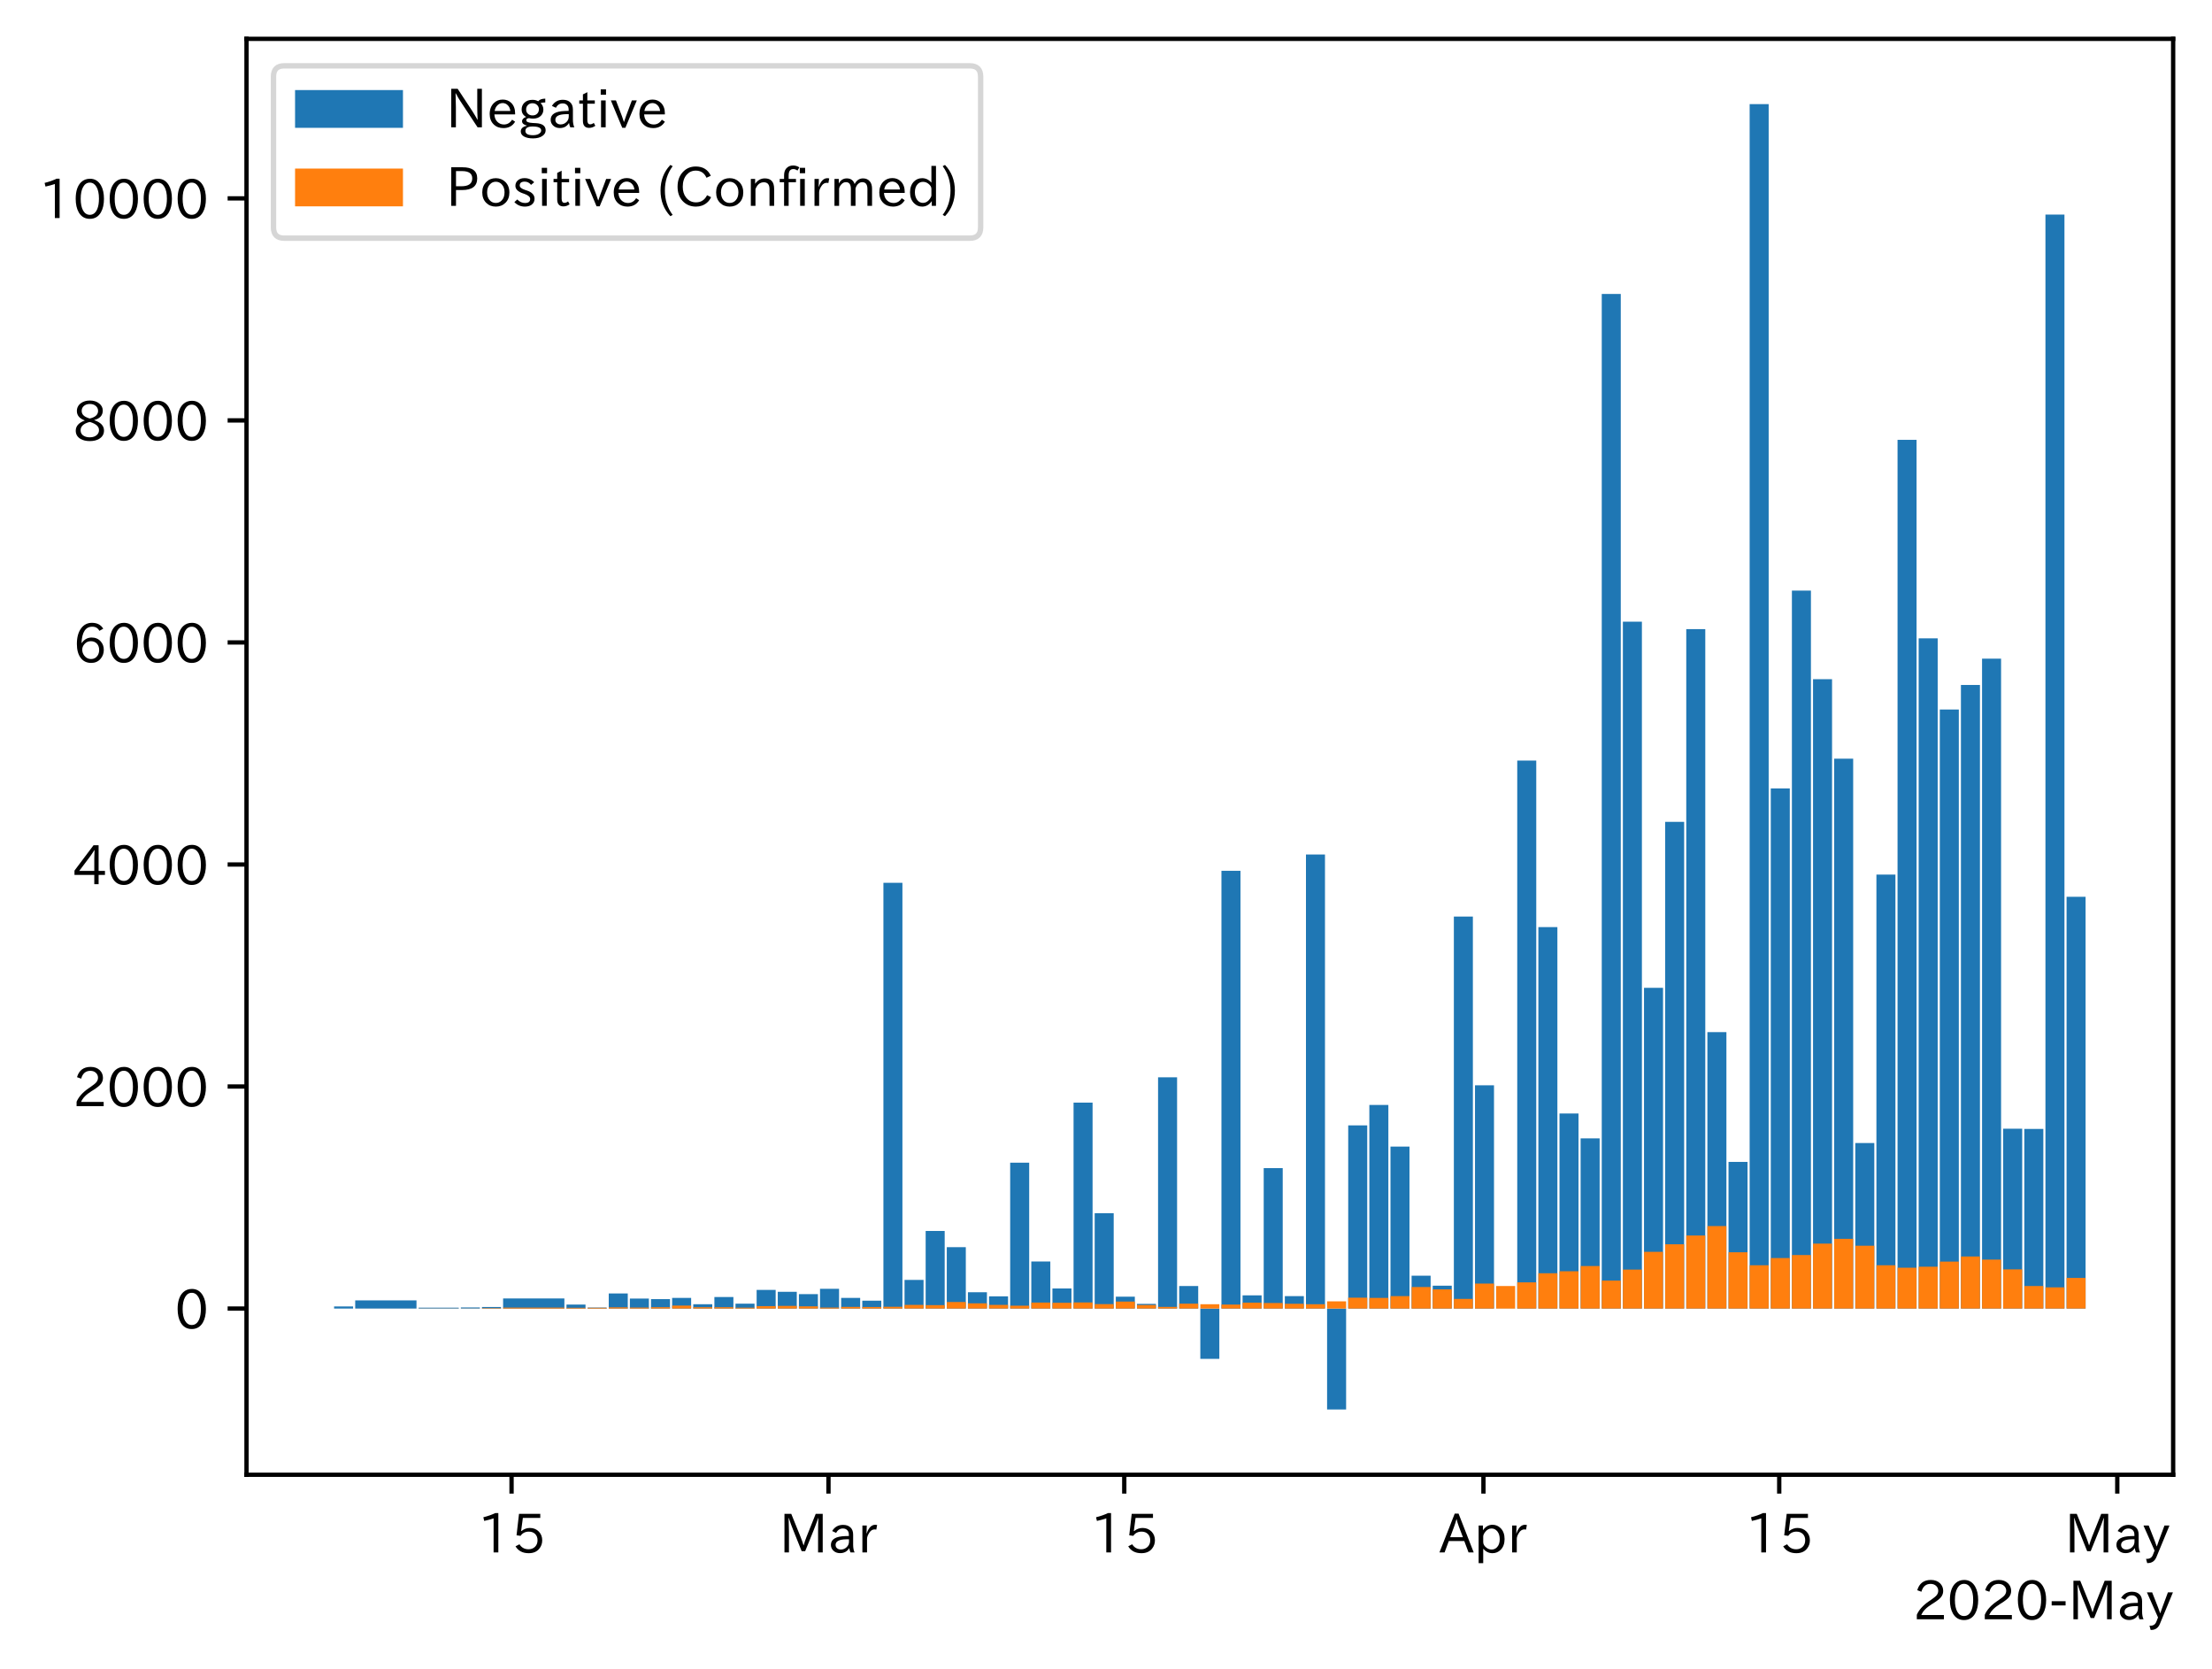 <?xml version="1.0" encoding="utf-8" standalone="no"?>
<!DOCTYPE svg PUBLIC "-//W3C//DTD SVG 1.1//EN"
  "http://www.w3.org/Graphics/SVG/1.1/DTD/svg11.dtd">
<!-- Created with matplotlib (https://matplotlib.org/) -->
<svg height="309.293pt" version="1.1" viewBox="0 0 410.012 309.293" width="410.012pt" xmlns="http://www.w3.org/2000/svg" xmlns:xlink="http://www.w3.org/1999/xlink">
 <defs>
  <style type="text/css">
*{stroke-linecap:butt;stroke-linejoin:round;}
  </style>
 </defs>
 <g id="figure_1">
  <g id="patch_1">
   <path d="M 0 309.293 
L 410.012 309.293 
L 410.012 0 
L 0 0 
z
" style="fill:#ffffff;"/>
  </g>
  <g id="axes_1">
   <g id="patch_2">
    <path d="M 45.692 273.312 
L 402.812 273.312 
L 402.812 7.2 
L 45.692 7.2 
z
" style="fill:#ffffff;"/>
   </g>
   <g id="patch_3">
    <path clip-path="url(#pc697e7ceec)" d="z
" style="fill:#1f77b4;"/>
   </g>
   <g id="patch_4">
    <path clip-path="url(#pc697e7ceec)" d="M 65.45 242.513 
L 61.925 242.513 
L 61.925 242.122 
L 65.45 242.122 
z
" style="fill:#1f77b4;"/>
   </g>
   <g id="patch_5">
    <path clip-path="url(#pc697e7ceec)" d="M 77.198 242.513 
L 65.841 242.513 
L 65.841 240.998 
L 77.198 240.998 
z
" style="fill:#1f77b4;"/>
   </g>
   <g id="patch_6">
    <path clip-path="url(#pc697e7ceec)" d="M 85.031 242.513 
L 77.59 242.513 
L 77.59 242.349 
L 85.031 242.349 
z
" style="fill:#1f77b4;"/>
   </g>
   <g id="patch_7">
    <path clip-path="url(#pc697e7ceec)" d="M 88.947 242.513 
L 85.422 242.513 
L 85.422 242.308 
L 88.947 242.308 
z
" style="fill:#1f77b4;"/>
   </g>
   <g id="patch_8">
    <path clip-path="url(#pc697e7ceec)" d="M 92.863 242.513 
L 89.338 242.513 
L 89.338 242.225 
L 92.863 242.225 
z
" style="fill:#1f77b4;"/>
   </g>
   <g id="patch_9">
    <path clip-path="url(#pc697e7ceec)" d="M 104.612 242.513 
L 93.255 242.513 
L 93.255 240.641 
L 104.612 240.641 
z
" style="fill:#1f77b4;"/>
   </g>
   <g id="patch_10">
    <path clip-path="url(#pc697e7ceec)" d="M 108.528 242.513 
L 105.003 242.513 
L 105.003 241.773 
L 108.528 241.773 
z
" style="fill:#1f77b4;"/>
   </g>
   <g id="patch_11">
    <path clip-path="url(#pc697e7ceec)" d="M 112.444 242.513 
L 108.92 242.513 
L 108.92 242.328 
L 112.444 242.328 
z
" style="fill:#1f77b4;"/>
   </g>
   <g id="patch_12">
    <path clip-path="url(#pc697e7ceec)" d="M 116.36 242.513 
L 112.836 242.513 
L 112.836 239.715 
L 116.36 239.715 
z
" style="fill:#1f77b4;"/>
   </g>
   <g id="patch_13">
    <path clip-path="url(#pc697e7ceec)" d="M 120.277 242.513 
L 116.752 242.513 
L 116.752 240.662 
L 120.277 240.662 
z
" style="fill:#1f77b4;"/>
   </g>
   <g id="patch_14">
    <path clip-path="url(#pc697e7ceec)" d="M 124.193 242.513 
L 120.668 242.513 
L 120.668 240.765 
L 124.193 240.765 
z
" style="fill:#1f77b4;"/>
   </g>
   <g id="patch_15">
    <path clip-path="url(#pc697e7ceec)" d="M 128.109 242.513 
L 124.584 242.513 
L 124.584 240.538 
L 128.109 240.538 
z
" style="fill:#1f77b4;"/>
   </g>
   <g id="patch_16">
    <path clip-path="url(#pc697e7ceec)" d="M 132.025 242.513 
L 128.501 242.513 
L 128.501 241.711 
L 132.025 241.711 
z
" style="fill:#1f77b4;"/>
   </g>
   <g id="patch_17">
    <path clip-path="url(#pc697e7ceec)" d="M 135.941 242.513 
L 132.417 242.513 
L 132.417 240.374 
L 135.941 240.374 
z
" style="fill:#1f77b4;"/>
   </g>
   <g id="patch_18">
    <path clip-path="url(#pc697e7ceec)" d="M 139.858 242.513 
L 136.333 242.513 
L 136.333 241.608 
L 139.858 241.608 
z
" style="fill:#1f77b4;"/>
   </g>
   <g id="patch_19">
    <path clip-path="url(#pc697e7ceec)" d="M 143.774 242.513 
L 140.249 242.513 
L 140.249 239.057 
L 143.774 239.057 
z
" style="fill:#1f77b4;"/>
   </g>
   <g id="patch_20">
    <path clip-path="url(#pc697e7ceec)" d="M 147.69 242.513 
L 144.166 242.513 
L 144.166 239.407 
L 147.69 239.407 
z
" style="fill:#1f77b4;"/>
   </g>
   <g id="patch_21">
    <path clip-path="url(#pc697e7ceec)" d="M 151.606 242.513 
L 148.082 242.513 
L 148.082 239.839 
L 151.606 239.839 
z
" style="fill:#1f77b4;"/>
   </g>
   <g id="patch_22">
    <path clip-path="url(#pc697e7ceec)" d="M 155.523 242.513 
L 151.998 242.513 
L 151.998 238.851 
L 155.523 238.851 
z
" style="fill:#1f77b4;"/>
   </g>
   <g id="patch_23">
    <path clip-path="url(#pc697e7ceec)" d="M 159.439 242.513 
L 155.914 242.513 
L 155.914 240.538 
L 159.439 240.538 
z
" style="fill:#1f77b4;"/>
   </g>
   <g id="patch_24">
    <path clip-path="url(#pc697e7ceec)" d="M 163.355 242.513 
L 159.83 242.513 
L 159.83 241.053 
L 163.355 241.053 
z
" style="fill:#1f77b4;"/>
   </g>
   <g id="patch_25">
    <path clip-path="url(#pc697e7ceec)" d="M 167.271 242.513 
L 163.747 242.513 
L 163.747 163.609 
L 167.271 163.609 
z
" style="fill:#1f77b4;"/>
   </g>
   <g id="patch_26">
    <path clip-path="url(#pc697e7ceec)" d="M 171.187 242.513 
L 167.663 242.513 
L 167.663 237.205 
L 171.187 237.205 
z
" style="fill:#1f77b4;"/>
   </g>
   <g id="patch_27">
    <path clip-path="url(#pc697e7ceec)" d="M 175.104 242.513 
L 171.579 242.513 
L 171.579 228.132 
L 175.104 228.132 
z
" style="fill:#1f77b4;"/>
   </g>
   <g id="patch_28">
    <path clip-path="url(#pc697e7ceec)" d="M 179.02 242.513 
L 175.495 242.513 
L 175.495 231.135 
L 179.02 231.135 
z
" style="fill:#1f77b4;"/>
   </g>
   <g id="patch_29">
    <path clip-path="url(#pc697e7ceec)" d="M 182.936 242.513 
L 179.411 242.513 
L 179.411 239.489 
L 182.936 239.489 
z
" style="fill:#1f77b4;"/>
   </g>
   <g id="patch_30">
    <path clip-path="url(#pc697e7ceec)" d="M 186.852 242.513 
L 183.328 242.513 
L 183.328 240.25 
L 186.852 240.25 
z
" style="fill:#1f77b4;"/>
   </g>
   <g id="patch_31">
    <path clip-path="url(#pc697e7ceec)" d="M 190.769 242.513 
L 187.244 242.513 
L 187.244 215.478 
L 190.769 215.478 
z
" style="fill:#1f77b4;"/>
   </g>
   <g id="patch_32">
    <path clip-path="url(#pc697e7ceec)" d="M 194.685 242.513 
L 191.16 242.513 
L 191.16 233.79 
L 194.685 233.79 
z
" style="fill:#1f77b4;"/>
   </g>
   <g id="patch_33">
    <path clip-path="url(#pc697e7ceec)" d="M 198.601 242.513 
L 195.076 242.513 
L 195.076 238.789 
L 198.601 238.789 
z
" style="fill:#1f77b4;"/>
   </g>
   <g id="patch_34">
    <path clip-path="url(#pc697e7ceec)" d="M 202.517 242.513 
L 198.993 242.513 
L 198.993 204.347 
L 202.517 204.347 
z
" style="fill:#1f77b4;"/>
   </g>
   <g id="patch_35">
    <path clip-path="url(#pc697e7ceec)" d="M 206.433 242.513 
L 202.909 242.513 
L 202.909 224.84 
L 206.433 224.84 
z
" style="fill:#1f77b4;"/>
   </g>
   <g id="patch_36">
    <path clip-path="url(#pc697e7ceec)" d="M 210.35 242.513 
L 206.825 242.513 
L 206.825 240.312 
L 210.35 240.312 
z
" style="fill:#1f77b4;"/>
   </g>
   <g id="patch_37">
    <path clip-path="url(#pc697e7ceec)" d="M 214.266 242.513 
L 210.741 242.513 
L 210.741 241.649 
L 214.266 241.649 
z
" style="fill:#1f77b4;"/>
   </g>
   <g id="patch_38">
    <path clip-path="url(#pc697e7ceec)" d="M 218.182 242.513 
L 214.657 242.513 
L 214.657 199.656 
L 218.182 199.656 
z
" style="fill:#1f77b4;"/>
   </g>
   <g id="patch_39">
    <path clip-path="url(#pc697e7ceec)" d="M 222.098 242.513 
L 218.574 242.513 
L 218.574 238.337 
L 222.098 238.337 
z
" style="fill:#1f77b4;"/>
   </g>
   <g id="patch_40">
    <path clip-path="url(#pc697e7ceec)" d="M 226.014 242.513 
L 222.49 242.513 
L 222.49 251.834 
L 226.014 251.834 
z
" style="fill:#1f77b4;"/>
   </g>
   <g id="patch_41">
    <path clip-path="url(#pc697e7ceec)" d="M 229.931 242.513 
L 226.406 242.513 
L 226.406 161.386 
L 229.931 161.386 
z
" style="fill:#1f77b4;"/>
   </g>
   <g id="patch_42">
    <path clip-path="url(#pc697e7ceec)" d="M 233.847 242.513 
L 230.322 242.513 
L 230.322 240.065 
L 233.847 240.065 
z
" style="fill:#1f77b4;"/>
   </g>
   <g id="patch_43">
    <path clip-path="url(#pc697e7ceec)" d="M 237.763 242.513 
L 234.239 242.513 
L 234.239 216.486 
L 237.763 216.486 
z
" style="fill:#1f77b4;"/>
   </g>
   <g id="patch_44">
    <path clip-path="url(#pc697e7ceec)" d="M 241.679 242.513 
L 238.155 242.513 
L 238.155 240.209 
L 241.679 240.209 
z
" style="fill:#1f77b4;"/>
   </g>
   <g id="patch_45">
    <path clip-path="url(#pc697e7ceec)" d="M 245.596 242.513 
L 242.071 242.513 
L 242.071 158.362 
L 245.596 158.362 
z
" style="fill:#1f77b4;"/>
   </g>
   <g id="patch_46">
    <path clip-path="url(#pc697e7ceec)" d="M 249.512 242.513 
L 245.987 242.513 
L 245.987 261.216 
L 249.512 261.216 
z
" style="fill:#1f77b4;"/>
   </g>
   <g id="patch_47">
    <path clip-path="url(#pc697e7ceec)" d="M 253.428 242.513 
L 249.903 242.513 
L 249.903 208.565 
L 253.428 208.565 
z
" style="fill:#1f77b4;"/>
   </g>
   <g id="patch_48">
    <path clip-path="url(#pc697e7ceec)" d="M 257.344 242.513 
L 253.82 242.513 
L 253.82 204.779 
L 257.344 204.779 
z
" style="fill:#1f77b4;"/>
   </g>
   <g id="patch_49">
    <path clip-path="url(#pc697e7ceec)" d="M 261.26 242.513 
L 257.736 242.513 
L 257.736 212.495 
L 261.26 212.495 
z
" style="fill:#1f77b4;"/>
   </g>
   <g id="patch_50">
    <path clip-path="url(#pc697e7ceec)" d="M 265.177 242.513 
L 261.652 242.513 
L 261.652 236.423 
L 265.177 236.423 
z
" style="fill:#1f77b4;"/>
   </g>
   <g id="patch_51">
    <path clip-path="url(#pc697e7ceec)" d="M 269.093 242.513 
L 265.568 242.513 
L 265.568 238.275 
L 269.093 238.275 
z
" style="fill:#1f77b4;"/>
   </g>
   <g id="patch_52">
    <path clip-path="url(#pc697e7ceec)" d="M 273.009 242.513 
L 269.485 242.513 
L 269.485 169.863 
L 273.009 169.863 
z
" style="fill:#1f77b4;"/>
   </g>
   <g id="patch_53">
    <path clip-path="url(#pc697e7ceec)" d="M 276.925 242.513 
L 273.401 242.513 
L 273.401 201.137 
L 276.925 201.137 
z
" style="fill:#1f77b4;"/>
   </g>
   <g id="patch_54">
    <path clip-path="url(#pc697e7ceec)" d="M 280.842 242.513 
L 277.317 242.513 
L 277.317 242.472 
L 280.842 242.472 
z
" style="fill:#1f77b4;"/>
   </g>
   <g id="patch_55">
    <path clip-path="url(#pc697e7ceec)" d="M 284.758 242.513 
L 281.233 242.513 
L 281.233 140.956 
L 284.758 140.956 
z
" style="fill:#1f77b4;"/>
   </g>
   <g id="patch_56">
    <path clip-path="url(#pc697e7ceec)" d="M 288.674 242.513 
L 285.149 242.513 
L 285.149 171.818 
L 288.674 171.818 
z
" style="fill:#1f77b4;"/>
   </g>
   <g id="patch_57">
    <path clip-path="url(#pc697e7ceec)" d="M 292.59 242.513 
L 289.066 242.513 
L 289.066 206.363 
L 292.59 206.363 
z
" style="fill:#1f77b4;"/>
   </g>
   <g id="patch_58">
    <path clip-path="url(#pc697e7ceec)" d="M 296.506 242.513 
L 292.982 242.513 
L 292.982 210.972 
L 296.506 210.972 
z
" style="fill:#1f77b4;"/>
   </g>
   <g id="patch_59">
    <path clip-path="url(#pc697e7ceec)" d="M 300.423 242.513 
L 296.898 242.513 
L 296.898 54.479 
L 300.423 54.479 
z
" style="fill:#1f77b4;"/>
   </g>
   <g id="patch_60">
    <path clip-path="url(#pc697e7ceec)" d="M 304.339 242.513 
L 300.814 242.513 
L 300.814 115.216 
L 304.339 115.216 
z
" style="fill:#1f77b4;"/>
   </g>
   <g id="patch_61">
    <path clip-path="url(#pc697e7ceec)" d="M 308.255 242.513 
L 304.73 242.513 
L 304.73 183.072 
L 308.255 183.072 
z
" style="fill:#1f77b4;"/>
   </g>
   <g id="patch_62">
    <path clip-path="url(#pc697e7ceec)" d="M 312.171 242.513 
L 308.647 242.513 
L 308.647 152.313 
L 312.171 152.313 
z
" style="fill:#1f77b4;"/>
   </g>
   <g id="patch_63">
    <path clip-path="url(#pc697e7ceec)" d="M 316.088 242.513 
L 312.563 242.513 
L 312.563 116.595 
L 316.088 116.595 
z
" style="fill:#1f77b4;"/>
   </g>
   <g id="patch_64">
    <path clip-path="url(#pc697e7ceec)" d="M 320.004 242.513 
L 316.479 242.513 
L 316.479 191.282 
L 320.004 191.282 
z
" style="fill:#1f77b4;"/>
   </g>
   <g id="patch_65">
    <path clip-path="url(#pc697e7ceec)" d="M 323.92 242.513 
L 320.395 242.513 
L 320.395 215.334 
L 323.92 215.334 
z
" style="fill:#1f77b4;"/>
   </g>
   <g id="patch_66">
    <path clip-path="url(#pc697e7ceec)" d="M 327.836 242.513 
L 324.312 242.513 
L 324.312 19.296 
L 327.836 19.296 
z
" style="fill:#1f77b4;"/>
   </g>
   <g id="patch_67">
    <path clip-path="url(#pc697e7ceec)" d="M 331.752 242.513 
L 328.228 242.513 
L 328.228 146.12 
L 331.752 146.12 
z
" style="fill:#1f77b4;"/>
   </g>
   <g id="patch_68">
    <path clip-path="url(#pc697e7ceec)" d="M 335.669 242.513 
L 332.144 242.513 
L 332.144 109.455 
L 335.669 109.455 
z
" style="fill:#1f77b4;"/>
   </g>
   <g id="patch_69">
    <path clip-path="url(#pc697e7ceec)" d="M 339.585 242.513 
L 336.06 242.513 
L 336.06 125.874 
L 339.585 125.874 
z
" style="fill:#1f77b4;"/>
   </g>
   <g id="patch_70">
    <path clip-path="url(#pc697e7ceec)" d="M 343.501 242.513 
L 339.976 242.513 
L 339.976 140.606 
L 343.501 140.606 
z
" style="fill:#1f77b4;"/>
   </g>
   <g id="patch_71">
    <path clip-path="url(#pc697e7ceec)" d="M 347.417 242.513 
L 343.893 242.513 
L 343.893 211.836 
L 347.417 211.836 
z
" style="fill:#1f77b4;"/>
   </g>
   <g id="patch_72">
    <path clip-path="url(#pc697e7ceec)" d="M 351.333 242.513 
L 347.809 242.513 
L 347.809 162.086 
L 351.333 162.086 
z
" style="fill:#1f77b4;"/>
   </g>
   <g id="patch_73">
    <path clip-path="url(#pc697e7ceec)" d="M 355.25 242.513 
L 351.725 242.513 
L 351.725 81.515 
L 355.25 81.515 
z
" style="fill:#1f77b4;"/>
   </g>
   <g id="patch_74">
    <path clip-path="url(#pc697e7ceec)" d="M 359.166 242.513 
L 355.641 242.513 
L 355.641 118.303 
L 359.166 118.303 
z
" style="fill:#1f77b4;"/>
   </g>
   <g id="patch_75">
    <path clip-path="url(#pc697e7ceec)" d="M 363.082 242.513 
L 359.558 242.513 
L 359.558 131.491 
L 363.082 131.491 
z
" style="fill:#1f77b4;"/>
   </g>
   <g id="patch_76">
    <path clip-path="url(#pc697e7ceec)" d="M 366.998 242.513 
L 363.474 242.513 
L 363.474 126.944 
L 366.998 126.944 
z
" style="fill:#1f77b4;"/>
   </g>
   <g id="patch_77">
    <path clip-path="url(#pc697e7ceec)" d="M 370.915 242.513 
L 367.39 242.513 
L 367.39 122.068 
L 370.915 122.068 
z
" style="fill:#1f77b4;"/>
   </g>
   <g id="patch_78">
    <path clip-path="url(#pc697e7ceec)" d="M 374.831 242.513 
L 371.306 242.513 
L 371.306 209.182 
L 374.831 209.182 
z
" style="fill:#1f77b4;"/>
   </g>
   <g id="patch_79">
    <path clip-path="url(#pc697e7ceec)" d="M 378.747 242.513 
L 375.222 242.513 
L 375.222 209.223 
L 378.747 209.223 
z
" style="fill:#1f77b4;"/>
   </g>
   <g id="patch_80">
    <path clip-path="url(#pc697e7ceec)" d="M 382.663 242.513 
L 379.139 242.513 
L 379.139 39.768 
L 382.663 39.768 
z
" style="fill:#1f77b4;"/>
   </g>
   <g id="patch_81">
    <path clip-path="url(#pc697e7ceec)" d="M 386.579 242.513 
L 383.055 242.513 
L 383.055 166.201 
L 386.579 166.201 
z
" style="fill:#1f77b4;"/>
   </g>
   <g id="patch_82">
    <path clip-path="url(#pc697e7ceec)" d="z
" style="fill:#ff7f0e;"/>
   </g>
   <g id="patch_83">
    <path clip-path="url(#pc697e7ceec)" d="M 65.45 242.513 
L 61.925 242.513 
L 61.925 242.513 
L 65.45 242.513 
z
" style="fill:#ff7f0e;"/>
   </g>
   <g id="patch_84">
    <path clip-path="url(#pc697e7ceec)" d="M 77.198 242.513 
L 65.841 242.513 
L 65.841 242.507 
L 77.198 242.507 
z
" style="fill:#ff7f0e;"/>
   </g>
   <g id="patch_85">
    <path clip-path="url(#pc697e7ceec)" d="M 85.031 242.513 
L 77.59 242.513 
L 77.59 242.493 
L 85.031 242.493 
z
" style="fill:#ff7f0e;"/>
   </g>
   <g id="patch_86">
    <path clip-path="url(#pc697e7ceec)" d="M 88.947 242.513 
L 85.422 242.513 
L 85.422 242.493 
L 88.947 242.493 
z
" style="fill:#ff7f0e;"/>
   </g>
   <g id="patch_87">
    <path clip-path="url(#pc697e7ceec)" d="M 92.863 242.513 
L 89.338 242.513 
L 89.338 242.431 
L 92.863 242.431 
z
" style="fill:#ff7f0e;"/>
   </g>
   <g id="patch_88">
    <path clip-path="url(#pc697e7ceec)" d="M 104.612 242.513 
L 93.255 242.513 
L 93.255 242.335 
L 104.612 242.335 
z
" style="fill:#ff7f0e;"/>
   </g>
   <g id="patch_89">
    <path clip-path="url(#pc697e7ceec)" d="M 108.528 242.513 
L 105.003 242.513 
L 105.003 242.369 
L 108.528 242.369 
z
" style="fill:#ff7f0e;"/>
   </g>
   <g id="patch_90">
    <path clip-path="url(#pc697e7ceec)" d="M 112.444 242.513 
L 108.92 242.513 
L 108.92 242.369 
L 112.444 242.369 
z
" style="fill:#ff7f0e;"/>
   </g>
   <g id="patch_91">
    <path clip-path="url(#pc697e7ceec)" d="M 116.36 242.513 
L 112.836 242.513 
L 112.836 242.287 
L 116.36 242.287 
z
" style="fill:#ff7f0e;"/>
   </g>
   <g id="patch_92">
    <path clip-path="url(#pc697e7ceec)" d="M 120.277 242.513 
L 116.752 242.513 
L 116.752 242.328 
L 120.277 242.328 
z
" style="fill:#ff7f0e;"/>
   </g>
   <g id="patch_93">
    <path clip-path="url(#pc697e7ceec)" d="M 124.193 242.513 
L 120.668 242.513 
L 120.668 242.266 
L 124.193 242.266 
z
" style="fill:#ff7f0e;"/>
   </g>
   <g id="patch_94">
    <path clip-path="url(#pc697e7ceec)" d="M 128.109 242.513 
L 124.584 242.513 
L 124.584 241.958 
L 128.109 241.958 
z
" style="fill:#ff7f0e;"/>
   </g>
   <g id="patch_95">
    <path clip-path="url(#pc697e7ceec)" d="M 132.025 242.513 
L 128.501 242.513 
L 128.501 242.266 
L 132.025 242.266 
z
" style="fill:#ff7f0e;"/>
   </g>
   <g id="patch_96">
    <path clip-path="url(#pc697e7ceec)" d="M 135.941 242.513 
L 132.417 242.513 
L 132.417 242.266 
L 135.941 242.266 
z
" style="fill:#ff7f0e;"/>
   </g>
   <g id="patch_97">
    <path clip-path="url(#pc697e7ceec)" d="M 139.858 242.513 
L 136.333 242.513 
L 136.333 242.349 
L 139.858 242.349 
z
" style="fill:#ff7f0e;"/>
   </g>
   <g id="patch_98">
    <path clip-path="url(#pc697e7ceec)" d="M 143.774 242.513 
L 140.249 242.513 
L 140.249 242.061 
L 143.774 242.061 
z
" style="fill:#ff7f0e;"/>
   </g>
   <g id="patch_99">
    <path clip-path="url(#pc697e7ceec)" d="M 147.69 242.513 
L 144.166 242.513 
L 144.166 242.02 
L 147.69 242.02 
z
" style="fill:#ff7f0e;"/>
   </g>
   <g id="patch_100">
    <path clip-path="url(#pc697e7ceec)" d="M 151.606 242.513 
L 148.082 242.513 
L 148.082 242.102 
L 151.606 242.102 
z
" style="fill:#ff7f0e;"/>
   </g>
   <g id="patch_101">
    <path clip-path="url(#pc697e7ceec)" d="M 155.523 242.513 
L 151.998 242.513 
L 151.998 242.328 
L 155.523 242.328 
z
" style="fill:#ff7f0e;"/>
   </g>
   <g id="patch_102">
    <path clip-path="url(#pc697e7ceec)" d="M 159.439 242.513 
L 155.914 242.513 
L 155.914 242.205 
L 159.439 242.205 
z
" style="fill:#ff7f0e;"/>
   </g>
   <g id="patch_103">
    <path clip-path="url(#pc697e7ceec)" d="M 163.355 242.513 
L 159.83 242.513 
L 159.83 242.225 
L 163.355 242.225 
z
" style="fill:#ff7f0e;"/>
   </g>
   <g id="patch_104">
    <path clip-path="url(#pc697e7ceec)" d="M 167.271 242.513 
L 163.747 242.513 
L 163.747 242.184 
L 167.271 242.184 
z
" style="fill:#ff7f0e;"/>
   </g>
   <g id="patch_105">
    <path clip-path="url(#pc697e7ceec)" d="M 171.187 242.513 
L 167.663 242.513 
L 167.663 241.834 
L 171.187 241.834 
z
" style="fill:#ff7f0e;"/>
   </g>
   <g id="patch_106">
    <path clip-path="url(#pc697e7ceec)" d="M 175.104 242.513 
L 171.579 242.513 
L 171.579 241.876 
L 175.104 241.876 
z
" style="fill:#ff7f0e;"/>
   </g>
   <g id="patch_107">
    <path clip-path="url(#pc697e7ceec)" d="M 179.02 242.513 
L 175.495 242.513 
L 175.495 241.299 
L 179.02 241.299 
z
" style="fill:#ff7f0e;"/>
   </g>
   <g id="patch_108">
    <path clip-path="url(#pc697e7ceec)" d="M 182.936 242.513 
L 179.411 242.513 
L 179.411 241.546 
L 182.936 241.546 
z
" style="fill:#ff7f0e;"/>
   </g>
   <g id="patch_109">
    <path clip-path="url(#pc697e7ceec)" d="M 186.852 242.513 
L 183.328 242.513 
L 183.328 241.834 
L 186.852 241.834 
z
" style="fill:#ff7f0e;"/>
   </g>
   <g id="patch_110">
    <path clip-path="url(#pc697e7ceec)" d="M 190.769 242.513 
L 187.244 242.513 
L 187.244 241.978 
L 190.769 241.978 
z
" style="fill:#ff7f0e;"/>
   </g>
   <g id="patch_111">
    <path clip-path="url(#pc697e7ceec)" d="M 194.685 242.513 
L 191.16 242.513 
L 191.16 241.402 
L 194.685 241.402 
z
" style="fill:#ff7f0e;"/>
   </g>
   <g id="patch_112">
    <path clip-path="url(#pc697e7ceec)" d="M 198.601 242.513 
L 195.076 242.513 
L 195.076 241.443 
L 198.601 241.443 
z
" style="fill:#ff7f0e;"/>
   </g>
   <g id="patch_113">
    <path clip-path="url(#pc697e7ceec)" d="M 202.517 242.513 
L 198.993 242.513 
L 198.993 241.382 
L 202.517 241.382 
z
" style="fill:#ff7f0e;"/>
   </g>
   <g id="patch_114">
    <path clip-path="url(#pc697e7ceec)" d="M 206.433 242.513 
L 202.909 242.513 
L 202.909 241.69 
L 206.433 241.69 
z
" style="fill:#ff7f0e;"/>
   </g>
   <g id="patch_115">
    <path clip-path="url(#pc697e7ceec)" d="M 210.35 242.513 
L 206.825 242.513 
L 206.825 241.217 
L 210.35 241.217 
z
" style="fill:#ff7f0e;"/>
   </g>
   <g id="patch_116">
    <path clip-path="url(#pc697e7ceec)" d="M 214.266 242.513 
L 210.741 242.513 
L 210.741 241.855 
L 214.266 241.855 
z
" style="fill:#ff7f0e;"/>
   </g>
   <g id="patch_117">
    <path clip-path="url(#pc697e7ceec)" d="M 218.182 242.513 
L 214.657 242.513 
L 214.657 242.205 
L 218.182 242.205 
z
" style="fill:#ff7f0e;"/>
   </g>
   <g id="patch_118">
    <path clip-path="url(#pc697e7ceec)" d="M 222.098 242.513 
L 218.574 242.513 
L 218.574 241.608 
L 222.098 241.608 
z
" style="fill:#ff7f0e;"/>
   </g>
   <g id="patch_119">
    <path clip-path="url(#pc697e7ceec)" d="M 226.014 242.513 
L 222.49 242.513 
L 222.49 241.711 
L 226.014 241.711 
z
" style="fill:#ff7f0e;"/>
   </g>
   <g id="patch_120">
    <path clip-path="url(#pc697e7ceec)" d="M 229.931 242.513 
L 226.406 242.513 
L 226.406 241.773 
L 229.931 241.773 
z
" style="fill:#ff7f0e;"/>
   </g>
   <g id="patch_121">
    <path clip-path="url(#pc697e7ceec)" d="M 233.847 242.513 
L 230.322 242.513 
L 230.322 241.423 
L 233.847 241.423 
z
" style="fill:#ff7f0e;"/>
   </g>
   <g id="patch_122">
    <path clip-path="url(#pc697e7ceec)" d="M 237.763 242.513 
L 234.239 242.513 
L 234.239 241.485 
L 237.763 241.485 
z
" style="fill:#ff7f0e;"/>
   </g>
   <g id="patch_123">
    <path clip-path="url(#pc697e7ceec)" d="M 241.679 242.513 
L 238.155 242.513 
L 238.155 241.629 
L 241.679 241.629 
z
" style="fill:#ff7f0e;"/>
   </g>
   <g id="patch_124">
    <path clip-path="url(#pc697e7ceec)" d="M 245.596 242.513 
L 242.071 242.513 
L 242.071 241.711 
L 245.596 241.711 
z
" style="fill:#ff7f0e;"/>
   </g>
   <g id="patch_125">
    <path clip-path="url(#pc697e7ceec)" d="M 249.512 242.513 
L 245.987 242.513 
L 245.987 241.176 
L 249.512 241.176 
z
" style="fill:#ff7f0e;"/>
   </g>
   <g id="patch_126">
    <path clip-path="url(#pc697e7ceec)" d="M 253.428 242.513 
L 249.903 242.513 
L 249.903 240.497 
L 253.428 240.497 
z
" style="fill:#ff7f0e;"/>
   </g>
   <g id="patch_127">
    <path clip-path="url(#pc697e7ceec)" d="M 257.344 242.513 
L 253.82 242.513 
L 253.82 240.538 
L 257.344 240.538 
z
" style="fill:#ff7f0e;"/>
   </g>
   <g id="patch_128">
    <path clip-path="url(#pc697e7ceec)" d="M 261.26 242.513 
L 257.736 242.513 
L 257.736 240.209 
L 261.26 240.209 
z
" style="fill:#ff7f0e;"/>
   </g>
   <g id="patch_129">
    <path clip-path="url(#pc697e7ceec)" d="M 265.177 242.513 
L 261.652 242.513 
L 261.652 238.522 
L 265.177 238.522 
z
" style="fill:#ff7f0e;"/>
   </g>
   <g id="patch_130">
    <path clip-path="url(#pc697e7ceec)" d="M 269.093 242.513 
L 265.568 242.513 
L 265.568 238.954 
L 269.093 238.954 
z
" style="fill:#ff7f0e;"/>
   </g>
   <g id="patch_131">
    <path clip-path="url(#pc697e7ceec)" d="M 273.009 242.513 
L 269.485 242.513 
L 269.485 240.723 
L 273.009 240.723 
z
" style="fill:#ff7f0e;"/>
   </g>
   <g id="patch_132">
    <path clip-path="url(#pc697e7ceec)" d="M 276.925 242.513 
L 273.401 242.513 
L 273.401 237.884 
L 276.925 237.884 
z
" style="fill:#ff7f0e;"/>
   </g>
   <g id="patch_133">
    <path clip-path="url(#pc697e7ceec)" d="M 280.842 242.513 
L 277.317 242.513 
L 277.317 238.337 
L 280.842 238.337 
z
" style="fill:#ff7f0e;"/>
   </g>
   <g id="patch_134">
    <path clip-path="url(#pc697e7ceec)" d="M 284.758 242.513 
L 281.233 242.513 
L 281.233 237.658 
L 284.758 237.658 
z
" style="fill:#ff7f0e;"/>
   </g>
   <g id="patch_135">
    <path clip-path="url(#pc697e7ceec)" d="M 288.674 242.513 
L 285.149 242.513 
L 285.149 235.971 
L 288.674 235.971 
z
" style="fill:#ff7f0e;"/>
   </g>
   <g id="patch_136">
    <path clip-path="url(#pc697e7ceec)" d="M 292.59 242.513 
L 289.066 242.513 
L 289.066 235.6 
L 292.59 235.6 
z
" style="fill:#ff7f0e;"/>
   </g>
   <g id="patch_137">
    <path clip-path="url(#pc697e7ceec)" d="M 296.506 242.513 
L 292.982 242.513 
L 292.982 234.633 
L 296.506 234.633 
z
" style="fill:#ff7f0e;"/>
   </g>
   <g id="patch_138">
    <path clip-path="url(#pc697e7ceec)" d="M 300.423 242.513 
L 296.898 242.513 
L 296.898 237.329 
L 300.423 237.329 
z
" style="fill:#ff7f0e;"/>
   </g>
   <g id="patch_139">
    <path clip-path="url(#pc697e7ceec)" d="M 304.339 242.513 
L 300.814 242.513 
L 300.814 235.292 
L 304.339 235.292 
z
" style="fill:#ff7f0e;"/>
   </g>
   <g id="patch_140">
    <path clip-path="url(#pc697e7ceec)" d="M 308.255 242.513 
L 304.73 242.513 
L 304.73 232 
L 308.255 232 
z
" style="fill:#ff7f0e;"/>
   </g>
   <g id="patch_141">
    <path clip-path="url(#pc697e7ceec)" d="M 312.171 242.513 
L 308.647 242.513 
L 308.647 230.601 
L 312.171 230.601 
z
" style="fill:#ff7f0e;"/>
   </g>
   <g id="patch_142">
    <path clip-path="url(#pc697e7ceec)" d="M 316.088 242.513 
L 312.563 242.513 
L 312.563 228.975 
L 316.088 228.975 
z
" style="fill:#ff7f0e;"/>
   </g>
   <g id="patch_143">
    <path clip-path="url(#pc697e7ceec)" d="M 320.004 242.513 
L 316.479 242.513 
L 316.479 227.226 
L 320.004 227.226 
z
" style="fill:#ff7f0e;"/>
   </g>
   <g id="patch_144">
    <path clip-path="url(#pc697e7ceec)" d="M 323.92 242.513 
L 320.395 242.513 
L 320.395 232.082 
L 323.92 232.082 
z
" style="fill:#ff7f0e;"/>
   </g>
   <g id="patch_145">
    <path clip-path="url(#pc697e7ceec)" d="M 327.836 242.513 
L 324.312 242.513 
L 324.312 234.489 
L 327.836 234.489 
z
" style="fill:#ff7f0e;"/>
   </g>
   <g id="patch_146">
    <path clip-path="url(#pc697e7ceec)" d="M 331.752 242.513 
L 328.228 242.513 
L 328.228 233.152 
L 331.752 233.152 
z
" style="fill:#ff7f0e;"/>
   </g>
   <g id="patch_147">
    <path clip-path="url(#pc697e7ceec)" d="M 335.669 242.513 
L 332.144 242.513 
L 332.144 232.596 
L 335.669 232.596 
z
" style="fill:#ff7f0e;"/>
   </g>
   <g id="patch_148">
    <path clip-path="url(#pc697e7ceec)" d="M 339.585 242.513 
L 336.06 242.513 
L 336.06 230.477 
L 339.585 230.477 
z
" style="fill:#ff7f0e;"/>
   </g>
   <g id="patch_149">
    <path clip-path="url(#pc697e7ceec)" d="M 343.501 242.513 
L 339.976 242.513 
L 339.976 229.592 
L 343.501 229.592 
z
" style="fill:#ff7f0e;"/>
   </g>
   <g id="patch_150">
    <path clip-path="url(#pc697e7ceec)" d="M 347.417 242.513 
L 343.893 242.513 
L 343.893 230.868 
L 347.417 230.868 
z
" style="fill:#ff7f0e;"/>
   </g>
   <g id="patch_151">
    <path clip-path="url(#pc697e7ceec)" d="M 351.333 242.513 
L 347.809 242.513 
L 347.809 234.489 
L 351.333 234.489 
z
" style="fill:#ff7f0e;"/>
   </g>
   <g id="patch_152">
    <path clip-path="url(#pc697e7ceec)" d="M 355.25 242.513 
L 351.725 242.513 
L 351.725 234.942 
L 355.25 234.942 
z
" style="fill:#ff7f0e;"/>
   </g>
   <g id="patch_153">
    <path clip-path="url(#pc697e7ceec)" d="M 359.166 242.513 
L 355.641 242.513 
L 355.641 234.757 
L 359.166 234.757 
z
" style="fill:#ff7f0e;"/>
   </g>
   <g id="patch_154">
    <path clip-path="url(#pc697e7ceec)" d="M 363.082 242.513 
L 359.558 242.513 
L 359.558 233.81 
L 363.082 233.81 
z
" style="fill:#ff7f0e;"/>
   </g>
   <g id="patch_155">
    <path clip-path="url(#pc697e7ceec)" d="M 366.998 242.513 
L 363.474 242.513 
L 363.474 232.864 
L 366.998 232.864 
z
" style="fill:#ff7f0e;"/>
   </g>
   <g id="patch_156">
    <path clip-path="url(#pc697e7ceec)" d="M 370.915 242.513 
L 367.39 242.513 
L 367.39 233.44 
L 370.915 233.44 
z
" style="fill:#ff7f0e;"/>
   </g>
   <g id="patch_157">
    <path clip-path="url(#pc697e7ceec)" d="M 374.831 242.513 
L 371.306 242.513 
L 371.306 235.25 
L 374.831 235.25 
z
" style="fill:#ff7f0e;"/>
   </g>
   <g id="patch_158">
    <path clip-path="url(#pc697e7ceec)" d="M 378.747 242.513 
L 375.222 242.513 
L 375.222 238.337 
L 378.747 238.337 
z
" style="fill:#ff7f0e;"/>
   </g>
   <g id="patch_159">
    <path clip-path="url(#pc697e7ceec)" d="M 382.663 242.513 
L 379.139 242.513 
L 379.139 238.584 
L 382.663 238.584 
z
" style="fill:#ff7f0e;"/>
   </g>
   <g id="patch_160">
    <path clip-path="url(#pc697e7ceec)" d="M 386.579 242.513 
L 383.055 242.513 
L 383.055 236.835 
L 386.579 236.835 
z
" style="fill:#ff7f0e;"/>
   </g>
   <g id="matplotlib.axis_1">
    <g id="xtick_1">
     <g id="line2d_1">
      <defs>
       <path d="M 0 0 
L 0 3.5 
" id="mc735f1b791" style="stroke:#000000;stroke-width:0.8;"/>
      </defs>
      <g>
       <use style="stroke:#000000;stroke-width:0.8;" x="94.821" xlink:href="#mc735f1b791" y="273.312"/>
      </g>
     </g>
     <g id="text_1">
      <!-- 15 -->
      <defs>
       <path d="M 38.484 0.984 
L 29.688 0.984 
L 29.688 64.109 
Q 21.438 61.281 12.312 59.328 
L 10.688 66.109 
Q 23.734 69.391 32.906 73.922 
L 38.484 73.922 
z
" id="IPAexGothic-49"/>
       <path d="M 18.406 40.672 
Q 25.531 46.297 33.938 46.297 
Q 44 46.297 50.641 39.5 
Q 56.844 33.016 56.844 23.391 
Q 56.844 14.656 51.516 8.016 
Q 44.828 -0.484 31.734 -0.484 
Q 14.984 -0.484 7.328 12.25 
L 14.656 16.062 
Q 20.453 6.781 31.453 6.781 
Q 38.531 6.781 43.266 11.188 
Q 48.141 15.828 48.141 23.484 
Q 48.141 30.719 43.844 35.016 
Q 39.359 39.5 32.125 39.5 
Q 21.969 39.5 16.75 31.688 
L 9.234 32.672 
L 13.812 72.406 
L 53.219 72.406 
L 53.219 64.891 
L 20.953 64.891 
L 17.719 40.672 
z
" id="IPAexGothic-53"/>
      </defs>
      <g transform="translate(88.523 287.803)scale(0.1 -0.1)">
       <use xlink:href="#IPAexGothic-49"/>
       <use x="62.988" xlink:href="#IPAexGothic-53"/>
      </g>
     </g>
    </g>
    <g id="xtick_2">
     <g id="line2d_2">
      <g>
       <use style="stroke:#000000;stroke-width:0.8;" x="153.564" xlink:href="#mc735f1b791" y="273.312"/>
      </g>
     </g>
     <g id="text_2">
      <!-- Mar -->
      <defs>
       <path d="M 80.422 0.984 
L 71.828 0.984 
L 71.828 39.594 
Q 71.828 51.266 72.406 64.594 
L 72.016 64.594 
Q 68.062 53.266 63.531 41.797 
L 47.906 3.266 
L 41.406 3.266 
L 25.641 42.578 
Q 20.75 54.781 17.625 64.703 
L 17.234 64.703 
Q 17.828 48.922 17.828 39.891 
L 17.828 0.984 
L 9.516 0.984 
L 9.516 72.406 
L 22.125 72.406 
L 39.109 30.375 
Q 42.141 23 44.828 14.156 
L 45.125 14.156 
Q 47.312 22.125 50.531 30.172 
L 67.438 72.406 
L 80.422 72.406 
z
" id="IPAexGothic-77"/>
       <path d="M 49.312 0.984 
L 41.75 0.984 
Q 39.984 4.734 39.547 8.688 
L 39.203 8.688 
Q 33.547 -0.391 22.312 -0.391 
Q 14.594 -0.391 9.719 4.5 
Q 5.422 8.797 5.422 14.984 
Q 5.422 30.422 32.031 31.203 
L 38.719 31.391 
L 38.719 33.984 
Q 38.719 39.203 35.75 42.188 
Q 32.625 45.312 27.734 45.312 
Q 19.344 45.312 15.141 37.156 
L 7.719 40.578 
Q 14.656 52 27.938 52 
Q 37.109 52 42.047 46.875 
Q 46.625 42.281 46.625 33.891 
L 46.625 15.578 
Q 46.625 6.25 49.312 0.984 
z
M 38.922 25.391 
L 33.453 25.297 
Q 14.109 24.859 14.109 14.891 
Q 14.109 11.375 16.406 9.078 
Q 19.234 6.297 23.828 6.297 
Q 30.219 6.297 34.906 10.984 
Q 38.922 15.141 38.922 21 
z
" id="IPAexGothic-97"/>
       <path d="M 36.078 51.812 
L 34.578 43.266 
Q 32.906 43.609 31.594 43.609 
Q 25.828 43.609 22.078 38.188 
Q 17.391 31.344 17.391 26.172 
L 17.391 0.984 
L 8.797 0.984 
L 8.797 50.781 
L 16.891 50.781 
L 16.5 35.984 
L 16.703 35.984 
Q 22.219 52.203 32.766 52.203 
Q 34.469 52.203 36.078 51.812 
z
" id="IPAexGothic-114"/>
      </defs>
      <g transform="translate(144.455 287.803)scale(0.1 -0.1)">
       <use xlink:href="#IPAexGothic-77"/>
       <use x="90.186" xlink:href="#IPAexGothic-97"/>
       <use x="145.166" xlink:href="#IPAexGothic-114"/>
      </g>
     </g>
    </g>
    <g id="xtick_3">
     <g id="line2d_3">
      <g>
       <use style="stroke:#000000;stroke-width:0.8;" x="208.392" xlink:href="#mc735f1b791" y="273.312"/>
      </g>
     </g>
     <g id="text_3">
      <!-- 15 -->
      <g transform="translate(202.093 287.803)scale(0.1 -0.1)">
       <use xlink:href="#IPAexGothic-49"/>
       <use x="62.988" xlink:href="#IPAexGothic-53"/>
      </g>
     </g>
    </g>
    <g id="xtick_4">
     <g id="line2d_4">
      <g>
       <use style="stroke:#000000;stroke-width:0.8;" x="274.967" xlink:href="#mc735f1b791" y="273.312"/>
      </g>
     </g>
     <g id="text_4">
      <!-- Apr -->
      <defs>
       <path d="M 63.375 0.984 
L 53.812 0.984 
L 45.906 22.016 
L 17.188 22.016 
L 9.422 0.984 
L -0.094 0.984 
L 28.219 72.906 
L 35.297 72.906 
z
M 43.406 29.109 
L 36.188 48.094 
Q 33.203 56.062 31.688 62.5 
L 31.391 62.5 
Q 29.641 55.672 26.812 48.094 
L 19.734 29.109 
z
" id="IPAexGothic-65"/>
       <path d="M 16.797 42 
Q 23.828 52.203 34.469 52.203 
Q 43.266 52.203 49.562 45.906 
Q 56.891 38.578 56.891 25.688 
Q 56.891 13.141 49.656 5.812 
Q 43.359 -0.484 34.375 -0.484 
Q 24.516 -0.484 17.281 7.766 
L 17.281 -19 
L 8.797 -19 
L 8.797 50.781 
L 16.797 50.781 
z
M 17.281 30.469 
L 17.281 20.172 
Q 17.281 14.016 23.688 9.375 
Q 27.984 6.297 32.906 6.297 
Q 38.578 6.297 42.578 10.297 
Q 47.906 15.578 47.906 25.484 
Q 47.906 34.375 43.5 39.984 
Q 39.109 45.312 32.812 45.312 
Q 25.875 45.312 20.906 38.812 
Q 17.281 34.125 17.281 30.469 
z
" id="IPAexGothic-112"/>
      </defs>
      <g transform="translate(266.825 287.803)scale(0.1 -0.1)">
       <use xlink:href="#IPAexGothic-65"/>
       <use x="63.721" xlink:href="#IPAexGothic-112"/>
       <use x="125.83" xlink:href="#IPAexGothic-114"/>
      </g>
     </g>
    </g>
    <g id="xtick_5">
     <g id="line2d_5">
      <g>
       <use style="stroke:#000000;stroke-width:0.8;" x="329.794" xlink:href="#mc735f1b791" y="273.312"/>
      </g>
     </g>
     <g id="text_5">
      <!-- 15 -->
      <g transform="translate(323.496 287.803)scale(0.1 -0.1)">
       <use xlink:href="#IPAexGothic-49"/>
       <use x="62.988" xlink:href="#IPAexGothic-53"/>
      </g>
     </g>
    </g>
    <g id="xtick_6">
     <g id="line2d_6">
      <g>
       <use style="stroke:#000000;stroke-width:0.8;" x="392.454" xlink:href="#mc735f1b791" y="273.312"/>
      </g>
     </g>
     <g id="text_6">
      <!-- May -->
      <defs>
       <path d="M 48.781 50.781 
L 24.609 -7.625 
Q 19.969 -18.797 8.594 -18.797 
L 7.469 -18.797 
L 5.375 -10.984 
L 6.984 -10.984 
Q 15.141 -10.984 17.969 -3.719 
L 21.188 4.297 
L 0.594 50.781 
L 10.297 50.781 
L 21.297 22.797 
Q 23.875 16.016 25.094 12.203 
L 25.391 12.203 
Q 27.344 18.266 29.109 22.797 
L 39.5 50.781 
z
" id="IPAexGothic-121"/>
      </defs>
      <g transform="translate(382.734 287.803)scale(0.1 -0.1)">
       <use xlink:href="#IPAexGothic-77"/>
       <use x="90.186" xlink:href="#IPAexGothic-97"/>
       <use x="145.166" xlink:href="#IPAexGothic-121"/>
      </g>
     </g>
    </g>
    <g id="text_7">
     <!-- 2020-May -->
     <defs>
      <path d="M 57.172 0.984 
L 6.984 0.984 
L 6.984 9.281 
Q 12.891 23.047 29.594 34.422 
L 32.375 36.281 
Q 40.922 42.141 43.609 45.406 
Q 46.688 49.266 46.688 53.812 
Q 46.688 58.938 43.062 62.547 
Q 39.062 66.547 32.562 66.547 
Q 19.531 66.547 15.484 52 
L 7.766 54.781 
Q 13.328 73.828 33.062 73.828 
Q 43.844 73.828 50.25 67.438 
Q 55.859 61.672 55.859 53.516 
Q 55.859 47.469 52.25 42.531 
Q 48.922 37.75 36.969 30.281 
L 34.859 29 
Q 19.625 19.578 15.281 8.891 
L 57.172 8.891 
z
" id="IPAexGothic-50"/>
      <path d="M 31.844 73.828 
Q 45.016 73.828 52.094 61.625 
Q 57.719 51.953 57.719 36.625 
Q 57.719 21.438 52.094 11.578 
Q 45.125 -0.484 31.5 -0.484 
Q 17.922 -0.484 10.938 11.578 
Q 5.328 21.438 5.328 36.719 
Q 5.328 58.016 15.625 67.719 
Q 22.172 73.828 31.844 73.828 
z
M 31.5 66.656 
Q 23.688 66.656 19.188 58.734 
Q 14.594 50.734 14.594 36.625 
Q 14.594 22.75 19.094 14.797 
Q 23.641 6.984 31.5 6.984 
Q 40.922 6.984 45.453 18.016 
Q 48.438 25.344 48.438 37.109 
Q 48.438 50.875 43.844 58.734 
Q 39.203 66.656 31.5 66.656 
z
" id="IPAexGothic-48"/>
      <path d="M 30.766 26.609 
L 4.984 26.609 
L 4.984 34.422 
L 30.766 34.422 
z
" id="IPAexGothic-45"/>
     </defs>
     <g transform="translate(354.6 300.193)scale(0.1 -0.1)">
      <use xlink:href="#IPAexGothic-50"/>
      <use x="62.988" xlink:href="#IPAexGothic-48"/>
      <use x="125.977" xlink:href="#IPAexGothic-50"/>
      <use x="188.965" xlink:href="#IPAexGothic-48"/>
      <use x="251.953" xlink:href="#IPAexGothic-45"/>
      <use x="287.744" xlink:href="#IPAexGothic-77"/>
      <use x="377.93" xlink:href="#IPAexGothic-97"/>
      <use x="432.91" xlink:href="#IPAexGothic-121"/>
     </g>
    </g>
   </g>
   <g id="matplotlib.axis_2">
    <g id="ytick_1">
     <g id="line2d_7">
      <defs>
       <path d="M 0 0 
L -3.5 0 
" id="md0df058090" style="stroke:#000000;stroke-width:0.8;"/>
      </defs>
      <g>
       <use style="stroke:#000000;stroke-width:0.8;" x="45.692" xlink:href="#md0df058090" y="242.513"/>
      </g>
     </g>
     <g id="text_8">
      <!-- 0 -->
      <g transform="translate(32.394 246.259)scale(0.1 -0.1)">
       <use xlink:href="#IPAexGothic-48"/>
      </g>
     </g>
    </g>
    <g id="ytick_2">
     <g id="line2d_8">
      <g>
       <use style="stroke:#000000;stroke-width:0.8;" x="45.692" xlink:href="#md0df058090" y="201.364"/>
      </g>
     </g>
     <g id="text_9">
      <!-- 2000 -->
      <g transform="translate(13.498 205.109)scale(0.1 -0.1)">
       <use xlink:href="#IPAexGothic-50"/>
       <use x="62.988" xlink:href="#IPAexGothic-48"/>
       <use x="125.977" xlink:href="#IPAexGothic-48"/>
       <use x="188.965" xlink:href="#IPAexGothic-48"/>
      </g>
     </g>
    </g>
    <g id="ytick_3">
     <g id="line2d_9">
      <g>
       <use style="stroke:#000000;stroke-width:0.8;" x="45.692" xlink:href="#md0df058090" y="160.214"/>
      </g>
     </g>
     <g id="text_10">
      <!-- 4000 -->
      <defs>
       <path d="M 59.578 18.109 
L 47.797 18.109 
L 47.797 0.984 
L 39.797 0.984 
L 39.797 18.109 
L 3.078 18.109 
L 3.078 26.125 
L 38.375 73.094 
L 47.797 73.094 
L 47.797 25.531 
L 59.578 25.531 
z
M 40.281 64.203 
L 39.984 64.203 
Q 35.594 57.125 31.297 51.312 
L 11.859 25.531 
L 39.797 25.531 
L 39.797 49.125 
Q 39.797 54.391 40.281 64.203 
z
" id="IPAexGothic-52"/>
      </defs>
      <g transform="translate(13.498 163.959)scale(0.1 -0.1)">
       <use xlink:href="#IPAexGothic-52"/>
       <use x="62.988" xlink:href="#IPAexGothic-48"/>
       <use x="125.977" xlink:href="#IPAexGothic-48"/>
       <use x="188.965" xlink:href="#IPAexGothic-48"/>
      </g>
     </g>
    </g>
    <g id="ytick_4">
     <g id="line2d_10">
      <g>
       <use style="stroke:#000000;stroke-width:0.8;" x="45.692" xlink:href="#md0df058090" y="119.064"/>
      </g>
     </g>
     <g id="text_11">
      <!-- 6000 -->
      <defs>
       <path d="M 16.5 36.375 
Q 23.578 46.578 34.906 46.578 
Q 45.406 46.578 51.812 39.266 
Q 57.422 32.906 57.422 23.781 
Q 57.422 13.812 51.125 6.781 
Q 44.578 -0.484 34.031 -0.484 
Q 21.484 -0.484 14.406 9.078 
Q 7.516 18.406 7.516 34.812 
Q 7.516 53.516 15.828 64.203 
Q 23.344 73.828 35.5 73.828 
Q 49.859 73.828 56.391 62.891 
L 49.219 58.984 
Q 45.219 66.656 35.938 66.656 
Q 17.484 66.656 16.109 36.375 
z
M 33.453 39.797 
Q 26.312 39.797 21.625 34.469 
Q 17.438 29.688 17.438 24.078 
Q 17.438 18.062 21.141 13.188 
Q 26.125 6.688 33.734 6.688 
Q 41.703 6.688 45.953 13.188 
Q 48.828 17.625 48.828 23.484 
Q 48.828 30.375 45.016 34.812 
Q 40.625 39.797 33.453 39.797 
z
" id="IPAexGothic-54"/>
      </defs>
      <g transform="translate(13.498 122.809)scale(0.1 -0.1)">
       <use xlink:href="#IPAexGothic-54"/>
       <use x="62.988" xlink:href="#IPAexGothic-48"/>
       <use x="125.977" xlink:href="#IPAexGothic-48"/>
       <use x="188.965" xlink:href="#IPAexGothic-48"/>
      </g>
     </g>
    </g>
    <g id="ytick_5">
     <g id="line2d_11">
      <g>
       <use style="stroke:#000000;stroke-width:0.8;" x="45.692" xlink:href="#md0df058090" y="77.914"/>
      </g>
     </g>
     <g id="text_12">
      <!-- 8000 -->
      <defs>
       <path d="M 39.703 37.891 
Q 57.812 31.734 57.812 18.703 
Q 57.812 8.453 48.438 3.078 
Q 41.609 -0.875 31.5 -0.875 
Q 21.344 -0.875 14.5 3.078 
Q 5.422 8.297 5.422 18.406 
Q 5.422 31.062 22.016 37.203 
L 22.016 37.5 
Q 7.516 42.719 7.516 54.828 
Q 7.516 64.062 15.328 69.625 
Q 21.969 74.312 31.547 74.312 
Q 42.234 74.312 48.922 68.797 
Q 55.516 63.578 55.516 55.719 
Q 55.516 42.281 39.703 38.188 
z
M 31.594 41.016 
Q 46.828 44.625 46.828 55.125 
Q 46.828 61.188 41.797 64.844 
Q 37.703 67.922 31.5 67.922 
Q 25.094 67.922 20.797 64.5 
Q 16.406 60.891 16.406 55.031 
Q 16.406 49.219 21.094 45.703 
Q 23.344 43.891 26.906 42.531 
Q 31 40.875 31.594 41.016 
z
M 30.906 34.516 
Q 14.406 30.172 14.406 19 
Q 14.406 12.109 20.516 8.688 
Q 25.094 6.109 31.391 6.109 
Q 40.234 6.109 45.016 10.891 
Q 48.531 14.406 48.531 19.531 
Q 48.531 24.906 43.656 28.906 
Q 40.766 31.156 36.719 32.812 
Q 31.984 34.719 30.906 34.516 
z
" id="IPAexGothic-56"/>
      </defs>
      <g transform="translate(13.498 81.659)scale(0.1 -0.1)">
       <use xlink:href="#IPAexGothic-56"/>
       <use x="62.988" xlink:href="#IPAexGothic-48"/>
       <use x="125.977" xlink:href="#IPAexGothic-48"/>
       <use x="188.965" xlink:href="#IPAexGothic-48"/>
      </g>
     </g>
    </g>
    <g id="ytick_6">
     <g id="line2d_12">
      <g>
       <use style="stroke:#000000;stroke-width:0.8;" x="45.692" xlink:href="#md0df058090" y="36.764"/>
      </g>
     </g>
     <g id="text_13">
      <!-- 10000 -->
      <g transform="translate(7.2 40.509)scale(0.1 -0.1)">
       <use xlink:href="#IPAexGothic-49"/>
       <use x="62.988" xlink:href="#IPAexGothic-48"/>
       <use x="125.977" xlink:href="#IPAexGothic-48"/>
       <use x="188.965" xlink:href="#IPAexGothic-48"/>
       <use x="251.953" xlink:href="#IPAexGothic-48"/>
      </g>
     </g>
    </g>
   </g>
   <g id="patch_161">
    <path d="M 45.692 273.312 
L 45.692 7.2 
" style="fill:none;stroke:#000000;stroke-linecap:square;stroke-linejoin:miter;stroke-width:0.8;"/>
   </g>
   <g id="patch_162">
    <path d="M 402.812 273.312 
L 402.812 7.2 
" style="fill:none;stroke:#000000;stroke-linecap:square;stroke-linejoin:miter;stroke-width:0.8;"/>
   </g>
   <g id="patch_163">
    <path d="M 45.692 273.312 
L 402.812 273.312 
" style="fill:none;stroke:#000000;stroke-linecap:square;stroke-linejoin:miter;stroke-width:0.8;"/>
   </g>
   <g id="patch_164">
    <path d="M 45.692 7.2 
L 402.812 7.2 
" style="fill:none;stroke:#000000;stroke-linecap:square;stroke-linejoin:miter;stroke-width:0.8;"/>
   </g>
   <g id="legend_1">
    <g id="patch_165">
     <path d="M 52.692 44.141 
L 179.767 44.141 
Q 181.767 44.141 181.767 42.141 
L 181.767 14.2 
Q 181.767 12.2 179.767 12.2 
L 52.692 12.2 
Q 50.692 12.2 50.692 14.2 
L 50.692 42.141 
Q 50.692 44.141 52.692 44.141 
z
" style="fill:#ffffff;opacity:0.8;stroke:#cccccc;stroke-linejoin:miter;"/>
    </g>
    <g id="patch_166">
     <path d="M 54.692 23.691 
L 74.692 23.691 
L 74.692 16.691 
L 54.692 16.691 
z
" style="fill:#1f77b4;"/>
    </g>
    <g id="text_14">
     <!-- Negative -->
     <defs>
      <path d="M 66.312 0.984 
L 58.297 0.984 
L 26.516 49.219 
Q 22.906 54.688 17.828 64.016 
L 17.438 64.016 
L 17.625 59.328 
Q 18.109 43.797 18.109 38.578 
L 18.109 0.984 
L 9.516 0.984 
L 9.516 72.406 
L 21.344 72.406 
L 48.641 30.906 
Q 53.953 22.609 58.016 15.094 
L 58.406 15.094 
Q 57.719 29.641 57.719 38.578 
L 57.719 72.406 
L 66.312 72.406 
z
" id="IPAexGothic-78"/>
      <path d="M 13.484 24.906 
Q 13.922 16.266 18.891 11.281 
Q 23.969 6.203 31.203 6.203 
Q 40.719 6.203 46.297 15.094 
L 51.906 11.375 
Q 44.828 -0.484 30.172 -0.484 
Q 19.094 -0.484 11.969 6.594 
Q 4.781 13.812 4.781 25.641 
Q 4.781 38.188 12.312 45.703 
Q 19 52.391 29 52.391 
Q 38.422 52.391 44.781 46.188 
Q 51.906 38.969 51.906 26.906 
L 51.906 24.906 
z
M 43.062 31.203 
Q 42.328 37.984 38.281 41.891 
Q 34.281 45.906 28.812 45.906 
Q 22.469 45.906 17.969 40.484 
Q 14.891 36.812 13.969 31.203 
z
" id="IPAexGothic-101"/>
      <path d="M 20.797 17.969 
Q 15.719 17.531 15.719 14.062 
Q 15.719 9.578 27.547 8.984 
L 33.297 8.688 
Q 51.609 7.766 51.609 -4.594 
Q 51.609 -10.938 45.703 -14.984 
Q 39.359 -19.578 28.031 -19.578 
Q 17.781 -19.578 11.531 -16.062 
Q 5.516 -12.641 5.516 -6.688 
Q 5.516 1.312 16.797 3.859 
L 16.797 4.203 
Q 7.906 6.453 7.906 12.156 
Q 7.906 17.438 15.531 20.266 
Q 7.125 24.609 7.125 34.078 
Q 7.125 41.406 12.016 46.297 
Q 17.625 51.906 27.156 51.906 
Q 33.203 51.906 37.844 49.266 
Q 41.406 53.953 50.922 54.109 
L 50.922 47.078 
Q 44.344 46.922 42.234 45.906 
Q 47.406 40.828 47.406 33.891 
Q 47.406 27 42.719 22.266 
Q 37.5 17.094 28.328 17.094 
Q 24.422 17.094 20.797 17.969 
z
M 27.094 45.609 
Q 22.016 45.609 18.703 42.281 
Q 15.438 39.016 15.438 34.078 
Q 15.438 29.25 18.5 26.312 
Q 21.828 23 27.438 23 
Q 32.719 23 35.891 26.219 
Q 39.109 29.391 39.109 34.422 
Q 39.109 39.016 35.891 42.188 
Q 32.516 45.609 27.094 45.609 
z
M 27.391 2.484 
Q 14.109 2.484 14.109 -5.719 
Q 14.109 -13.672 28.125 -13.672 
Q 37.156 -13.672 41.219 -9.469 
Q 43.312 -7.516 43.312 -4.891 
Q 43.312 2.484 27.391 2.484 
z
" id="IPAexGothic-103"/>
      <path d="M 33.203 3.766 
Q 27.641 -0.094 21.828 -0.094 
Q 10.203 -0.094 10.203 12.984 
L 10.203 44.672 
L 3.422 44.672 
L 3.422 50.781 
L 10.203 50.781 
L 10.203 61.969 
L 18.406 66.062 
L 18.406 50.781 
L 32.234 50.781 
L 32.234 44.672 
L 18.406 44.672 
L 18.406 14.156 
Q 18.406 6.5 23.641 6.5 
Q 27.156 6.5 30.328 9.188 
z
" id="IPAexGothic-116"/>
      <path d="M 18.406 61.375 
L 8.594 61.375 
L 8.594 71.391 
L 18.406 71.391 
z
M 17.781 0.984 
L 9.188 0.984 
L 9.188 50.781 
L 17.781 50.781 
z
" id="IPAexGothic-105"/>
      <path d="M 48.484 50.781 
L 27.297 0.094 
L 21.484 0.094 
L 0.391 50.781 
L 9.812 50.781 
L 20.906 21.688 
L 23.781 13.188 
L 24.516 10.984 
L 24.812 10.984 
Q 25.641 13.812 28.469 21.688 
L 39.312 50.781 
z
" id="IPAexGothic-118"/>
     </defs>
     <g transform="translate(82.692 23.691)scale(0.1 -0.1)">
      <use xlink:href="#IPAexGothic-78"/>
      <use x="75.977" xlink:href="#IPAexGothic-101"/>
      <use x="132.861" xlink:href="#IPAexGothic-103"/>
      <use x="188.379" xlink:href="#IPAexGothic-97"/>
      <use x="243.359" xlink:href="#IPAexGothic-116"/>
      <use x="277.979" xlink:href="#IPAexGothic-105"/>
      <use x="304.98" xlink:href="#IPAexGothic-118"/>
      <use x="353.564" xlink:href="#IPAexGothic-101"/>
     </g>
    </g>
    <g id="patch_167">
     <path d="M 54.692 38.241 
L 74.692 38.241 
L 74.692 31.241 
L 54.692 31.241 
z
" style="fill:#ff7f0e;"/>
    </g>
    <g id="text_15">
     <!-- Positive (Confirmed) -->
     <defs>
      <path d="M 9.516 72.406 
L 30.328 72.406 
Q 57.625 72.406 57.625 51.906 
Q 57.625 30.219 29.781 30.219 
L 18.312 30.219 
L 18.312 0.984 
L 9.516 0.984 
z
M 18.312 37.203 
L 28.125 37.203 
Q 48.438 37.203 48.438 51.812 
Q 48.438 65.328 29.594 65.328 
L 18.312 65.328 
z
" id="IPAexGothic-80"/>
      <path d="M 29.984 52.203 
Q 40.531 52.203 47.75 45.125 
Q 55.172 37.703 55.172 25.594 
Q 55.172 13.875 47.906 6.594 
Q 40.766 -0.484 29.984 -0.484 
Q 19.188 -0.484 12.203 6.5 
Q 4.891 13.766 4.891 25.875 
Q 4.891 37.703 12.312 45.125 
Q 19.391 52.203 29.984 52.203 
z
M 29.984 45.609 
Q 23.734 45.609 19.391 41.109 
Q 13.875 35.594 13.875 25.781 
Q 13.875 16.109 19.281 10.688 
Q 23.688 6.297 29.984 6.297 
Q 36.422 6.297 40.766 10.797 
Q 46.188 16.219 46.188 26.125 
Q 46.188 35.453 40.672 41.109 
Q 36.188 45.609 29.984 45.609 
z
" id="IPAexGothic-111"/>
      <path d="M 34.906 39.797 
Q 30.281 45.797 23.188 45.797 
Q 13.922 45.797 13.922 38.672 
Q 13.922 33.641 23.922 30.375 
L 27.203 29.297 
Q 41.406 24.656 41.406 13.969 
Q 41.406 6.781 35.5 2.688 
Q 30.812 -0.484 23.391 -0.484 
Q 11.969 -0.484 4 7.859 
L 9.422 12.797 
Q 15.578 6.203 23.688 6.203 
Q 33.297 6.203 33.297 13.672 
Q 33.297 19.344 22.703 23.094 
L 19.281 24.266 
Q 5.906 28.953 5.906 37.984 
Q 5.906 43.703 9.812 47.609 
Q 14.5 52.297 22.703 52.297 
Q 33.688 52.297 40.719 44.672 
z
" id="IPAexGothic-115"/>
      <path id="IPAexGothic-32"/>
      <path d="M 30.125 -15.875 
L 25.828 -18.219 
Q 7.625 1.078 7.625 29.297 
Q 7.625 57.469 25.828 76.703 
L 30.125 74.422 
Q 15.719 55.031 15.719 29.391 
Q 15.719 3.172 30.125 -15.875 
z
" id="IPAexGothic-40"/>
      <path d="M 68.016 17 
Q 65.328 10.844 60.297 6.688 
Q 51.766 -0.484 39.984 -0.484 
Q 24.812 -0.484 14.984 10.203 
Q 5.906 20.219 5.906 36.422 
Q 5.906 53.219 15.828 63.719 
Q 25.297 73.828 39.594 73.828 
Q 59.578 73.828 67.531 56.688 
L 59.516 52.984 
Q 53.516 66.219 39.703 66.219 
Q 29.547 66.219 22.703 58.5 
Q 15.531 50.25 15.531 36.281 
Q 15.531 24.219 21.625 16.5 
Q 28.766 7.375 40.047 7.375 
Q 54 7.375 60.594 20.609 
z
" id="IPAexGothic-67"/>
      <path d="M 52 0.984 
L 43.406 0.984 
L 43.406 31.891 
Q 43.406 44.578 32.906 44.578 
Q 22.312 44.578 17.391 31.891 
L 17.391 0.984 
L 8.797 0.984 
L 8.797 50.781 
L 16.797 50.781 
L 16.797 41.797 
Q 23.828 51.812 34.719 51.812 
Q 52 51.812 52 32.375 
z
" id="IPAexGothic-110"/>
      <path d="M 38.375 72.219 
L 34.812 66.312 
Q 31.109 69.094 27.203 69.094 
Q 18.5 69.094 18.5 57.375 
L 18.5 50.781 
L 32.078 50.781 
L 32.078 44.672 
L 18.5 44.672 
L 18.5 0.984 
L 10.016 0.984 
L 10.016 44.672 
L 1.906 44.672 
L 1.906 50.781 
L 10.016 50.781 
L 10.016 57.172 
Q 10.016 65.438 13.922 70.062 
Q 18.75 75.688 26.703 75.688 
Q 33.062 75.688 38.375 72.219 
z
" id="IPAexGothic-102"/>
      <path d="M 78.469 0.984 
L 69.875 0.984 
L 69.875 32.172 
Q 69.875 44.828 60.109 44.828 
Q 55.469 44.828 51.609 40.531 
Q 48.875 37.453 47.797 32.859 
L 47.797 0.984 
L 39.203 0.984 
L 39.203 32.281 
Q 39.203 44.828 29.984 44.828 
Q 25.094 44.828 21.391 40.531 
Q 17.391 36.031 17.391 31.891 
L 17.391 0.984 
L 8.797 0.984 
L 8.797 50.781 
L 16.797 50.781 
L 16.797 42.188 
Q 21.734 51.812 31.688 51.812 
Q 42.578 51.812 46.188 41.359 
Q 51.609 51.812 61.766 51.812 
Q 69.969 51.812 74.562 46 
Q 78.469 41.219 78.469 32.375 
z
" id="IPAexGothic-109"/>
      <path d="M 52.984 0.984 
L 45.172 0.984 
L 45.172 9.672 
Q 38.141 -0.484 27.391 -0.484 
Q 18.453 -0.484 12.312 5.812 
Q 4.891 13.188 4.891 25.984 
Q 4.891 38.531 12.062 45.906 
Q 18.266 52.203 27.391 52.203 
Q 37.25 52.203 44.484 43.891 
L 44.484 74.906 
L 52.984 74.906 
z
M 44.484 20.359 
L 44.484 32.766 
Q 44.484 37.703 38.375 42.281 
Q 34.078 45.406 28.953 45.406 
Q 23.188 45.406 19.188 41.406 
Q 13.875 36.078 13.875 26.219 
Q 13.875 17.328 18.266 11.719 
Q 22.516 6.391 28.859 6.391 
Q 36.281 6.391 41.5 13.672 
Q 44.484 17.719 44.484 20.359 
z
" id="IPAexGothic-100"/>
      <path d="M 7.281 76.703 
Q 25.594 57.375 25.594 29.297 
Q 25.594 1.172 7.281 -18.219 
L 2.984 -15.875 
Q 17.484 3.375 17.484 29.391 
Q 17.484 54.828 2.984 74.422 
z
" id="IPAexGothic-41"/>
     </defs>
     <g transform="translate(82.692 38.241)scale(0.1 -0.1)">
      <use xlink:href="#IPAexGothic-80"/>
      <use x="62.109" xlink:href="#IPAexGothic-111"/>
      <use x="122.51" xlink:href="#IPAexGothic-115"/>
      <use x="168.701" xlink:href="#IPAexGothic-105"/>
      <use x="195.703" xlink:href="#IPAexGothic-116"/>
      <use x="230.322" xlink:href="#IPAexGothic-105"/>
      <use x="257.324" xlink:href="#IPAexGothic-118"/>
      <use x="305.908" xlink:href="#IPAexGothic-101"/>
      <use x="362.793" xlink:href="#IPAexGothic-32"/>
      <use x="389.795" xlink:href="#IPAexGothic-40"/>
      <use x="423.096" xlink:href="#IPAexGothic-67"/>
      <use x="495.605" xlink:href="#IPAexGothic-111"/>
      <use x="556.006" xlink:href="#IPAexGothic-110"/>
      <use x="616.406" xlink:href="#IPAexGothic-102"/>
      <use x="647.021" xlink:href="#IPAexGothic-105"/>
      <use x="674.023" xlink:href="#IPAexGothic-114"/>
      <use x="711.035" xlink:href="#IPAexGothic-109"/>
      <use x="798.145" xlink:href="#IPAexGothic-101"/>
      <use x="855.029" xlink:href="#IPAexGothic-100"/>
      <use x="917.432" xlink:href="#IPAexGothic-41"/>
     </g>
    </g>
   </g>
  </g>
 </g>
 <defs>
  <clipPath id="pc697e7ceec">
   <rect height="266.112" width="357.12" x="45.692" y="7.2"/>
  </clipPath>
 </defs>
</svg>
